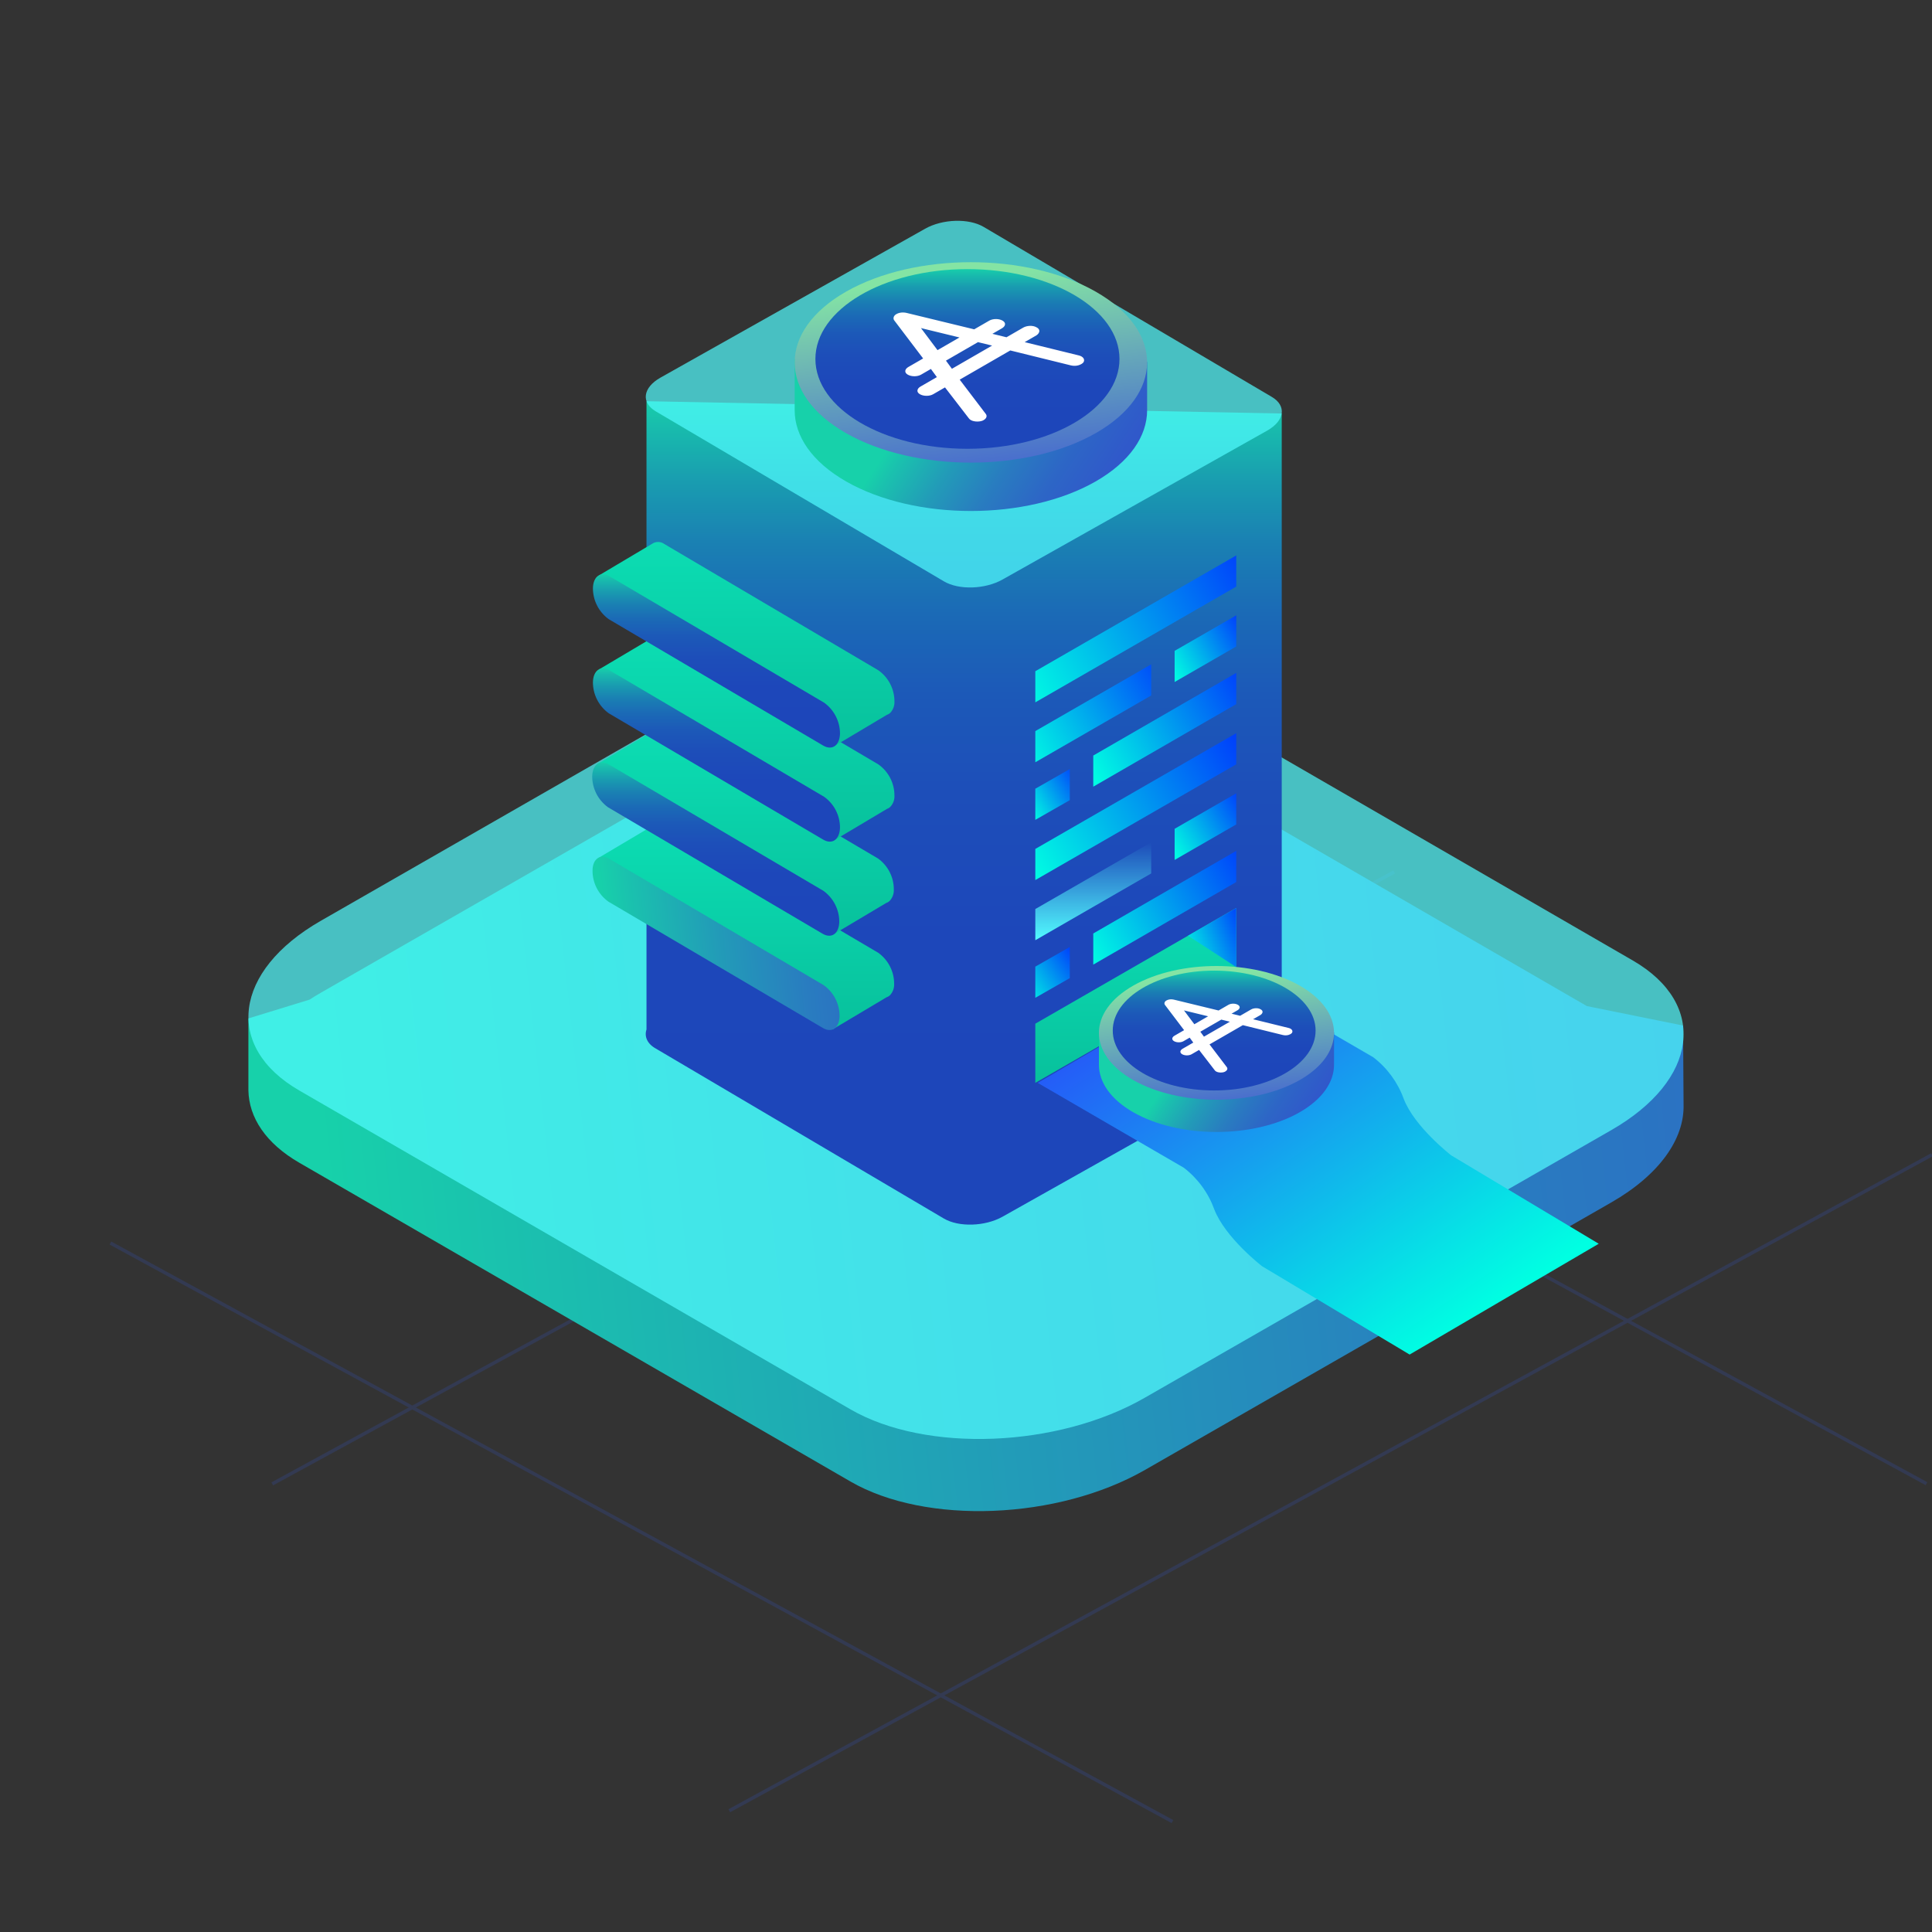 <svg width="280" height="280" viewBox="0 0 280 280" fill="none" xmlns="http://www.w3.org/2000/svg">
<rect x="0" y="0" width="280" height="280" fill="#333333" stroke="none"/>
<g clip-path="url(#clip0_6871_197366)">
<g opacity="0.2">
<path d="M105.691 262.428L280 167.352" stroke="#3154CB" stroke-width="0.5"/>
<path d="M39.453 215.056L202.056 126.366" stroke="#3154CB" stroke-width="0.5"/>
<path d="M95.579 115L279.201 215.027" stroke="#3154CB" stroke-width="0.5"/>
<path d="M16 180.15L169.923 264" stroke="#3154CB" stroke-width="0.5"/>
</g>
<path d="M243.997 160.114L243.921 148.63L229.979 145.809L156.734 103.437C145.805 97.114 126.69 97.87 114.037 105.13L46.461 143.896C45.902 144.212 45.378 144.542 44.868 144.873L36 147.598V158.036C36.083 161.958 38.503 165.687 43.358 168.501L123.256 214.712C134.186 221.036 153.3 220.279 165.953 213.026L233.53 174.26C240.563 170.221 244.108 165.033 243.997 160.127V160.114Z" fill="url(#paint0_linear_6871_197366)"/>
<path opacity="0.7" d="M123.27 204.26L43.371 158.042C32.442 151.726 33.835 140.716 46.481 133.457L114.057 94.691C126.711 87.432 145.825 86.675 156.755 92.999L236.653 139.21C247.562 145.533 246.169 156.542 233.495 163.801L165.919 202.567C153.314 209.827 134.199 210.583 123.27 204.26Z" fill="#52FCFF"/>
<path d="M185.758 151.781V59.93L93.695 58.148V149.2C93.364 150.219 93.792 151.265 95.026 151.953L136.792 176.599C138.958 177.872 142.757 177.755 145.288 176.338L183.661 154.76C185.172 153.934 185.916 152.813 185.758 151.781Z" fill="url(#paint1_linear_6871_197366)"/>
<path opacity="0.7" d="M136.799 84.253L95.033 59.613C92.874 58.333 93.164 56.173 95.722 54.728L134.075 33.15C136.599 31.725 140.406 31.608 142.564 32.888L184.33 57.528C186.488 58.808 186.192 60.969 183.641 62.413L145.288 83.992C142.764 85.416 138.957 85.533 136.799 84.253Z" fill="#52FCFF"/>
<path d="M129.586 142.581C129.587 141.704 129.38 140.839 128.98 140.058C128.581 139.277 128.002 138.602 127.29 138.088L96.212 119.778C95.99 119.617 95.729 119.519 95.456 119.494C95.183 119.468 94.908 119.517 94.66 119.633C94.597 119.661 94.537 119.696 94.481 119.737L86.751 124.326L120.65 149.2L128.469 144.542C128.649 144.487 128.814 144.393 128.952 144.266C129.167 144.043 129.335 143.779 129.444 143.489C129.553 143.199 129.601 142.89 129.586 142.581Z" fill="url(#paint2_linear_6871_197366)"/>
<path d="M119.243 148.973L88.171 130.671C87.458 130.159 86.877 129.484 86.477 128.702C86.078 127.92 85.871 127.055 85.875 126.178C85.875 124.464 86.999 123.701 88.309 124.471L119.381 142.781C120.096 143.294 120.677 143.97 121.077 144.753C121.476 145.535 121.682 146.402 121.677 147.281C121.642 148.973 120.553 149.758 119.243 148.973Z" fill="url(#paint3_linear_6871_197366)"/>
<path d="M129.538 128.909C129.542 128.032 129.336 127.167 128.936 126.385C128.537 125.603 127.956 124.928 127.242 124.416L96.171 106.1C95.947 105.943 95.686 105.847 95.414 105.821C95.142 105.796 94.868 105.842 94.619 105.955L94.433 106.065L86.71 110.655L120.608 135.529L128.428 130.87C128.605 130.816 128.768 130.722 128.904 130.595C129.12 130.373 129.288 130.109 129.397 129.818C129.507 129.528 129.554 129.219 129.538 128.909Z" fill="url(#paint4_linear_6871_197366)"/>
<path d="M119.202 135.315L88.123 116.999C87.412 116.485 86.832 115.809 86.433 115.028C86.034 114.247 85.826 113.383 85.827 112.506C85.868 110.792 86.958 110.029 88.261 110.799L119.34 129.109C120.051 129.623 120.631 130.298 121.03 131.08C121.429 131.861 121.637 132.725 121.636 133.602C121.594 135.315 120.505 136.086 119.202 135.315Z" fill="url(#paint5_linear_6871_197366)"/>
<path d="M129.628 115.258C129.625 114.382 129.413 113.519 129.009 112.741C128.604 111.963 128.02 111.293 127.304 110.785L96.274 92.469C96.05 92.312 95.79 92.216 95.517 92.19C95.245 92.165 94.971 92.211 94.722 92.324C94.657 92.356 94.595 92.393 94.536 92.434L86.813 97.017L120.712 121.898L128.531 117.24C128.709 117.182 128.872 117.086 129.007 116.957C129.223 116.733 129.39 116.466 129.497 116.173C129.604 115.88 129.648 115.569 129.628 115.258Z" fill="url(#paint6_linear_6871_197366)"/>
<path d="M119.291 121.678L88.213 103.368C87.504 102.851 86.927 102.174 86.53 101.392C86.134 100.609 85.928 99.745 85.931 98.868C85.972 97.155 87.062 96.391 88.365 97.162L119.443 115.478C120.157 115.99 120.738 116.665 121.137 117.447C121.537 118.228 121.743 119.094 121.739 119.971C121.684 121.685 120.595 122.448 119.291 121.678Z" fill="url(#paint7_linear_6871_197366)"/>
<path d="M129.628 101.64C129.628 100.761 129.418 99.894 129.013 99.112C128.609 98.33 128.023 97.656 127.304 97.147L96.274 78.838C96.052 78.678 95.791 78.58 95.519 78.553C95.246 78.527 94.971 78.573 94.722 78.686L94.536 78.796L86.813 83.386L120.712 108.26L128.531 103.601C128.709 103.546 128.871 103.452 129.007 103.326C129.221 103.103 129.386 102.838 129.493 102.548C129.6 102.258 129.646 101.949 129.628 101.64Z" fill="url(#paint8_linear_6871_197366)"/>
<path d="M119.291 108.047L88.213 89.73C87.504 89.215 86.927 88.539 86.53 87.758C86.134 86.977 85.928 86.113 85.931 85.237C85.972 83.524 87.062 82.76 88.365 83.531L119.443 101.84C120.155 102.355 120.734 103.03 121.133 103.811C121.533 104.592 121.74 105.457 121.739 106.334C121.684 108.047 120.595 108.817 119.291 108.047Z" fill="url(#paint9_linear_6871_197366)"/>
<path d="M179.165 85.017L150.045 101.792V97.278L179.165 80.496V85.017Z" fill="url(#paint10_linear_6871_197366)"/>
<path d="M179.165 93.694L170.236 98.84V94.326L179.165 89.18V93.694Z" fill="url(#paint11_linear_6871_197366)"/>
<path d="M166.843 100.794L150.045 110.475V105.955L166.843 96.28V100.794Z" fill="url(#paint12_linear_6871_197366)"/>
<path d="M179.165 102.046L158.444 114.012V109.498L179.165 97.525V102.046Z" fill="url(#paint13_linear_6871_197366)"/>
<path d="M155.045 115.966L150.045 118.821V114.308L155.045 111.452V115.966Z" fill="url(#paint14_linear_6871_197366)"/>
<path d="M179.165 110.772L150.045 127.547V123.033L179.165 106.258V110.772Z" fill="url(#paint15_linear_6871_197366)"/>
<path d="M179.165 119.483L170.236 124.629V120.116L179.165 114.969V119.483Z" fill="url(#paint16_linear_6871_197366)"/>
<path d="M166.843 126.583L150.045 136.264V131.744L166.843 122.069V126.583Z" fill="url(#paint17_linear_6871_197366)"/>
<path d="M179.165 127.835L158.444 139.801V135.287L179.165 123.314V127.835Z" fill="url(#paint18_linear_6871_197366)"/>
<path d="M155.045 141.755L150.045 144.61V140.09L155.045 137.241V141.755Z" fill="url(#paint19_linear_6871_197366)"/>
<path d="M179.165 140.159L150.045 156.935V148.361L179.165 131.586V140.159Z" fill="url(#paint20_linear_6871_197366)"/>
<path d="M179.165 140.159L172.173 135.611L179.165 131.586V140.159Z" fill="url(#paint21_linear_6871_197366)"/>
<path d="M171.566 169.237C173.583 170.783 175.114 172.872 175.979 175.258C177.559 179.386 182.916 183.515 182.916 183.515L204.293 196.313L231.702 180.253L210.326 167.448C210.326 167.448 204.982 163.32 203.431 159.233C202.566 156.852 201.037 154.768 199.024 153.226L177.793 140.896L150.397 156.941L171.566 169.237Z" fill="url(#paint22_linear_6871_197366)"/>
<path d="M115.17 52.023L166.249 52.442V59.458C166.249 63.2 163.75 66.935 158.765 69.788C148.789 75.48 132.622 75.48 122.646 69.788C117.662 66.942 115.17 63.2 115.17 59.458V52.023Z" fill="url(#paint23_linear_6871_197366)"/>
<path d="M158.767 62.795C148.791 68.463 132.625 68.463 122.649 62.795C112.673 57.128 112.68 47.918 122.649 42.251C132.618 36.583 148.791 36.583 158.767 42.251C168.743 47.918 168.743 57.114 158.767 62.795Z" fill="url(#paint24_linear_6871_197366)"/>
<path d="M140.209 65.043C152.378 65.043 162.243 59.214 162.243 52.023C162.243 44.831 152.378 39.002 140.209 39.002C128.04 39.002 118.175 44.831 118.175 52.023C118.175 59.214 128.04 65.043 140.209 65.043Z" fill="url(#paint25_linear_6871_197366)"/>
<path fill-rule="evenodd" clip-rule="evenodd" d="M150.081 47.507C149.618 47.239 148.877 47.293 148.413 47.561L145.911 49.005L143.502 48.417L145.077 47.507C145.541 47.239 145.633 46.812 145.17 46.544C144.707 46.276 143.965 46.276 143.502 46.544L141.232 47.855L131.317 45.447C130.854 45.34 130.391 45.394 130.02 45.608C129.696 45.795 129.603 46.116 129.742 46.357L134.004 51.975L131.78 53.259C131.317 53.526 131.224 53.954 131.688 54.222C132.151 54.489 132.892 54.489 133.356 54.222L134.977 53.285L135.997 54.677L133.541 56.094C133.078 56.362 132.985 56.79 133.448 57.057C133.912 57.325 134.653 57.325 135.116 57.057L137.016 55.961L140.583 60.589C140.815 60.937 141.51 61.07 142.112 60.937C142.251 60.91 142.344 60.856 142.437 60.803C142.761 60.615 142.9 60.321 142.715 60.054L138.869 54.998L146.375 50.664L155.27 52.858C155.733 52.965 156.197 52.911 156.567 52.697C156.66 52.643 156.753 52.59 156.845 52.483C157.077 52.135 156.845 51.734 156.243 51.6L148.182 49.62L150.081 48.524C150.544 48.203 150.591 47.748 150.081 47.507ZM133.124 47.347L139.378 48.872L135.811 50.931L133.124 47.347ZM136.877 52.242L137.896 53.633L144.104 50.049L141.695 49.46L136.877 52.242Z" fill="white"/>
<path d="M148.413 47.561L148.283 47.486L148.413 47.561ZM150.081 47.507L149.951 47.582L149.958 47.586L149.965 47.589L150.081 47.507ZM145.911 49.005L145.84 49.103L145.954 49.131L146.041 49.08L145.911 49.005ZM143.502 48.417L143.372 48.342L143.179 48.453L143.431 48.514L143.502 48.417ZM145.077 47.507L144.947 47.432L145.077 47.507ZM141.232 47.855L141.161 47.953L141.275 47.98L141.362 47.93L141.232 47.855ZM131.317 45.447L131.388 45.349L131.385 45.349L131.317 45.447ZM129.742 46.357L129.567 46.39L129.574 46.399L129.742 46.357ZM134.004 51.975L134.134 52.05L134.223 51.998L134.173 51.932L134.004 51.975ZM131.78 53.259L131.651 53.184L131.78 53.259ZM134.977 53.285L135.146 53.244L135.04 53.099L134.847 53.211L134.977 53.285ZM135.997 54.677L136.126 54.752L136.214 54.701L136.166 54.635L135.997 54.677ZM133.541 56.094L133.671 56.169L133.541 56.094ZM135.116 57.057L135.246 57.133L135.116 57.057ZM137.016 55.961L137.184 55.918L137.075 55.776L136.886 55.886L137.016 55.961ZM140.583 60.589L140.755 60.551L140.751 60.546L140.583 60.589ZM142.112 60.937L142.054 60.836L142.046 60.838L142.112 60.937ZM142.715 60.054L142.885 60.014L142.883 60.011L142.715 60.054ZM138.869 54.998L138.739 54.923L138.65 54.974L138.701 55.04L138.869 54.998ZM146.375 50.664L146.447 50.566L146.333 50.538L146.245 50.589L146.375 50.664ZM155.27 52.858L155.198 52.955L155.202 52.956L155.27 52.858ZM156.845 52.483L157.01 52.53L157.014 52.526L157.017 52.521L156.845 52.483ZM156.243 51.6L156.171 51.698L156.177 51.699L156.243 51.6ZM148.182 49.62L148.052 49.545L147.859 49.657L148.11 49.718L148.182 49.62ZM150.081 48.524L150.212 48.599L150.222 48.592L150.081 48.524ZM139.378 48.872L139.508 48.947L139.701 48.835L139.45 48.774L139.378 48.872ZM133.124 47.347L133.195 47.249L132.773 47.146L132.955 47.389L133.124 47.347ZM135.811 50.931L135.642 50.974L135.75 51.117L135.941 51.007L135.811 50.931ZM137.896 53.633L137.727 53.675L137.833 53.82L138.026 53.708L137.896 53.633ZM136.877 52.242L136.747 52.167L136.659 52.218L136.707 52.284L136.877 52.242ZM144.104 50.049L144.234 50.124L144.427 50.012L144.176 49.951L144.104 50.049ZM141.695 49.46L141.767 49.362L141.653 49.334L141.565 49.385L141.695 49.46ZM148.543 47.636C148.954 47.398 149.578 47.366 149.951 47.582L150.211 47.432C149.658 47.113 148.799 47.188 148.283 47.486L148.543 47.636ZM146.041 49.08L148.543 47.636L148.283 47.486L145.781 48.93L146.041 49.08ZM143.431 48.514L145.84 49.103L145.983 48.907L143.574 48.319L143.431 48.514ZM144.947 47.432L143.372 48.342L143.632 48.492L145.207 47.582L144.947 47.432ZM145.04 46.619C145.414 46.835 145.359 47.195 144.947 47.432L145.207 47.582C145.723 47.284 145.853 46.788 145.3 46.469L145.04 46.619ZM143.632 46.619C144.024 46.393 144.649 46.393 145.04 46.619L145.3 46.469C144.765 46.16 143.907 46.16 143.372 46.469L143.632 46.619ZM141.362 47.93L143.632 46.619L143.372 46.469L141.102 47.78L141.362 47.93ZM131.246 45.545L141.161 47.953L141.303 47.757L131.388 45.349L131.246 45.545ZM130.15 45.683C130.47 45.498 130.855 45.455 131.249 45.546L131.385 45.349C130.852 45.226 130.312 45.289 129.89 45.533L130.15 45.683ZM129.916 46.323C129.796 46.115 129.881 45.838 130.15 45.683L129.89 45.533C129.51 45.752 129.41 46.117 129.568 46.39L129.916 46.323ZM134.173 51.932L129.91 46.314L129.574 46.399L133.836 52.017L134.173 51.932ZM131.91 53.334L134.134 52.05L133.874 51.9L131.651 53.184L131.91 53.334ZM131.818 54.147C131.444 53.931 131.499 53.571 131.91 53.334L131.651 53.184C131.135 53.481 131.005 53.977 131.558 54.297L131.818 54.147ZM133.226 54.147C132.834 54.373 132.209 54.373 131.818 54.147L131.558 54.297C132.093 54.606 132.951 54.606 133.486 54.297L133.226 54.147ZM134.847 53.211L133.226 54.147L133.486 54.297L135.107 53.361L134.847 53.211ZM136.166 54.635L135.146 53.244L134.808 53.327L135.827 54.718L136.166 54.635ZM133.671 56.169L136.126 54.752L135.867 54.602L133.411 56.019L133.671 56.169ZM133.578 56.983C133.205 56.767 133.26 56.407 133.671 56.169L133.411 56.019C132.896 56.317 132.765 56.813 133.318 57.133L133.578 56.983ZM134.986 56.983C134.595 57.209 133.97 57.209 133.578 56.983L133.318 57.133C133.854 57.441 134.711 57.441 135.246 57.133L134.986 56.983ZM136.886 55.886L134.986 56.983L135.246 57.133L137.146 56.036L136.886 55.886ZM140.751 60.546L137.184 55.918L136.848 56.004L140.415 60.632L140.751 60.546ZM142.046 60.838C141.519 60.955 140.943 60.833 140.755 60.551L140.412 60.627C140.687 61.04 141.501 61.186 142.178 61.036L142.046 60.838ZM142.307 60.728C142.211 60.783 142.146 60.818 142.054 60.836L142.17 61.037C142.356 61.001 142.477 60.929 142.566 60.878L142.307 60.728ZM142.544 60.093C142.699 60.318 142.584 60.568 142.307 60.728L142.566 60.878C142.938 60.663 143.1 60.325 142.885 60.014L142.544 60.093ZM138.701 55.04L142.546 60.096L142.883 60.011L139.037 54.955L138.701 55.04ZM146.245 50.589L138.739 54.923L138.999 55.073L146.505 50.739L146.245 50.589ZM155.342 52.76L146.447 50.566L146.302 50.761L155.198 52.955L155.342 52.76ZM156.438 52.622C156.118 52.807 155.732 52.85 155.338 52.759L155.202 52.956C155.735 53.079 156.276 53.015 156.697 52.772L156.438 52.622ZM156.681 52.435C156.602 52.527 156.526 52.571 156.438 52.622L156.697 52.772C156.794 52.716 156.904 52.653 157.01 52.53L156.681 52.435ZM156.177 51.699C156.666 51.808 156.877 52.14 156.674 52.445L157.017 52.521C157.277 52.13 157.025 51.66 156.309 51.501L156.177 51.699ZM148.11 49.718L156.171 51.698L156.315 51.502L148.253 49.523L148.11 49.718ZM149.951 48.449L148.052 49.545L148.311 49.696L150.211 48.599L149.951 48.449ZM149.965 47.589C150.367 47.779 150.365 48.162 149.94 48.456L150.222 48.592C150.724 48.244 150.815 47.717 150.197 47.425L149.965 47.589ZM139.45 48.774L133.195 47.249L133.052 47.444L139.307 48.969L139.45 48.774ZM135.941 51.007L139.508 48.947L139.249 48.797L135.681 50.856L135.941 51.007ZM132.955 47.389L135.642 50.974L135.98 50.889L133.292 47.305L132.955 47.389ZM138.065 53.592L137.046 52.201L136.707 52.284L137.727 53.675L138.065 53.592ZM143.974 49.974L137.766 53.558L138.026 53.708L144.234 50.124L143.974 49.974ZM141.623 49.558L144.033 50.146L144.176 49.951L141.767 49.362L141.623 49.558ZM137.007 52.317L141.825 49.535L141.565 49.385L136.747 52.167L137.007 52.317Z" fill="white"/>
<path d="M159.265 149.354L193.338 149.634V154.313C193.338 156.81 191.671 159.301 188.346 161.205C181.691 165.002 170.907 165.002 164.252 161.205C160.927 159.306 159.265 156.81 159.265 154.313V149.354Z" fill="url(#paint26_linear_6871_197366)"/>
<path d="M188.347 156.54C181.692 160.321 170.908 160.321 164.254 156.54C157.599 152.76 157.604 146.616 164.254 142.835C170.903 139.055 181.692 139.055 188.347 142.835C195.001 146.616 195.001 152.75 188.347 156.54Z" fill="url(#paint27_linear_6871_197366)"/>
<path d="M175.967 158.039C184.085 158.039 190.666 154.151 190.666 149.354C190.666 144.557 184.085 140.668 175.967 140.668C167.85 140.668 161.269 144.557 161.269 149.354C161.269 154.151 167.85 158.039 175.967 158.039Z" fill="url(#paint28_linear_6871_197366)"/>
<path fill-rule="evenodd" clip-rule="evenodd" d="M182.553 146.342C182.244 146.163 181.749 146.199 181.44 146.377L179.771 147.341L178.164 146.949L179.215 146.342C179.524 146.163 179.586 145.878 179.277 145.699C178.968 145.521 178.473 145.521 178.164 145.699L176.65 146.574L170.036 144.968C169.727 144.896 169.418 144.932 169.171 145.075C168.954 145.2 168.892 145.414 168.985 145.574L171.828 149.322L170.345 150.179C170.036 150.357 169.974 150.643 170.283 150.821C170.592 150.999 171.087 150.999 171.396 150.821L172.477 150.196L173.157 151.124L171.519 152.07C171.21 152.249 171.148 152.534 171.458 152.713C171.767 152.891 172.261 152.891 172.57 152.713L173.837 151.981L176.217 155.068C176.372 155.3 176.835 155.389 177.237 155.3C177.33 155.282 177.391 155.247 177.453 155.211C177.67 155.086 177.762 154.89 177.639 154.711L175.074 151.338L180.08 148.448L186.014 149.911C186.323 149.982 186.632 149.947 186.88 149.804C186.941 149.768 187.003 149.732 187.065 149.661C187.219 149.429 187.065 149.161 186.663 149.072L181.286 147.752L182.553 147.02C182.862 146.806 182.893 146.502 182.553 146.342ZM171.241 146.235L175.413 147.252L173.034 148.626L171.241 146.235ZM173.744 149.5L174.424 150.428L178.566 148.037L176.959 147.644L173.744 149.5Z" fill="white"/>
<path d="M182.553 146.342L182.423 146.417L182.429 146.421L182.436 146.424L182.553 146.342ZM179.771 147.341L179.7 147.439L179.814 147.467L179.901 147.416L179.771 147.341ZM178.164 146.949L178.034 146.874L177.841 146.985L178.093 147.046L178.164 146.949ZM179.215 146.342L179.345 146.417L179.215 146.342ZM176.65 146.574L176.578 146.672L176.692 146.699L176.78 146.649L176.65 146.574ZM170.036 144.968L170.107 144.87L170.104 144.869L170.036 144.968ZM168.985 145.574L168.81 145.608L168.817 145.617L168.985 145.574ZM171.828 149.322L171.958 149.397L172.047 149.346L171.997 149.279L171.828 149.322ZM170.345 150.179L170.215 150.104L170.345 150.179ZM171.396 150.821L171.526 150.896L171.396 150.821ZM172.477 150.196L172.647 150.155L172.54 150.01L172.348 150.121L172.477 150.196ZM173.157 151.124L173.287 151.199L173.375 151.149L173.327 151.083L173.157 151.124ZM171.519 152.07L171.649 152.145L171.519 152.07ZM173.837 151.981L174.005 151.938L173.896 151.797L173.707 151.906L173.837 151.981ZM176.217 155.068L176.389 155.03L176.385 155.025L176.217 155.068ZM177.237 155.3L177.179 155.199L177.171 155.201L177.237 155.3ZM177.639 154.711L177.809 154.672L177.807 154.669L177.639 154.711ZM175.074 151.338L174.944 151.263L174.855 151.315L174.905 151.381L175.074 151.338ZM180.08 148.448L180.152 148.35L180.038 148.322L179.95 148.373L180.08 148.448ZM186.014 149.911L185.942 150.008L185.946 150.009L186.014 149.911ZM187.065 149.661L187.229 149.708L187.233 149.704L187.236 149.699L187.065 149.661ZM186.663 149.072L186.591 149.17L186.597 149.171L186.663 149.072ZM181.286 147.752L181.156 147.677L180.963 147.788L181.214 147.849L181.286 147.752ZM182.553 147.02L182.683 147.095L182.694 147.088L182.553 147.02ZM175.413 147.252L175.543 147.327L175.736 147.215L175.485 147.154L175.413 147.252ZM171.241 146.235L171.313 146.137L170.891 146.034L171.073 146.277L171.241 146.235ZM173.034 148.626L172.865 148.668L172.972 148.811L173.164 148.701L173.034 148.626ZM174.424 150.428L174.255 150.47L174.361 150.615L174.554 150.503L174.424 150.428ZM173.744 149.5L173.615 149.425L173.527 149.476L173.575 149.542L173.744 149.5ZM178.566 148.037L178.696 148.112L178.888 148.001L178.637 147.939L178.566 148.037ZM176.959 147.644L177.03 147.547L176.916 147.519L176.829 147.569L176.959 147.644ZM181.57 146.452C181.827 146.304 182.204 146.29 182.423 146.417L182.683 146.267C182.284 146.036 181.672 146.094 181.31 146.302L181.57 146.452ZM179.901 147.416L181.57 146.452L181.31 146.302L179.641 147.266L179.901 147.416ZM178.093 147.046L179.7 147.439L179.843 147.243L178.236 146.851L178.093 147.046ZM179.085 146.267L178.034 146.874L178.294 147.024L179.345 146.417L179.085 146.267ZM179.147 145.774C179.366 145.901 179.342 146.118 179.085 146.267L179.345 146.417C179.706 146.208 179.805 145.855 179.407 145.624L179.147 145.774ZM178.294 145.774C178.531 145.637 178.909 145.637 179.147 145.774L179.407 145.624C179.026 145.404 178.415 145.404 178.034 145.624L178.294 145.774ZM176.78 146.649L178.294 145.774L178.034 145.624L176.52 146.499L176.78 146.649ZM169.965 145.065L176.578 146.672L176.721 146.476L170.107 144.87L169.965 145.065ZM169.3 145.15C169.497 145.036 169.728 145.011 169.968 145.066L170.104 144.869C169.725 144.782 169.339 144.828 169.041 145L169.3 145.15ZM169.159 145.541C169.085 145.413 169.14 145.242 169.3 145.15L169.041 145C168.768 145.157 168.699 145.415 168.811 145.608L169.159 145.541ZM171.997 149.279L169.153 145.532L168.817 145.617L171.66 149.365L171.997 149.279ZM170.475 150.254L171.958 149.397L171.699 149.247L170.215 150.104L170.475 150.254ZM170.413 150.746C170.194 150.619 170.218 150.402 170.475 150.254L170.215 150.104C169.854 150.312 169.754 150.666 170.153 150.896L170.413 150.746ZM171.266 150.746C171.029 150.883 170.65 150.883 170.413 150.746L170.153 150.896C170.534 151.116 171.145 151.116 171.526 150.896L171.266 150.746ZM172.348 150.121L171.266 150.746L171.526 150.896L172.607 150.271L172.348 150.121ZM173.327 151.083L172.647 150.155L172.308 150.238L172.988 151.166L173.327 151.083ZM171.649 152.145L173.287 151.199L173.027 151.049L171.389 151.995L171.649 152.145ZM171.587 152.638C171.368 152.511 171.392 152.293 171.649 152.145L171.389 151.995C171.028 152.204 170.929 152.557 171.328 152.788L171.587 152.638ZM172.44 152.638C172.203 152.775 171.825 152.775 171.587 152.638L171.328 152.788C171.708 153.007 172.319 153.007 172.7 152.788L172.44 152.638ZM173.707 151.906L172.44 152.638L172.7 152.788L173.967 152.056L173.707 151.906ZM176.385 155.025L174.005 151.938L173.669 152.024L176.049 155.111L176.385 155.025ZM177.171 155.201C176.844 155.274 176.499 155.197 176.388 155.03L176.046 155.106C176.244 155.404 176.826 155.505 177.303 155.399L177.171 155.201ZM177.323 155.136C177.258 155.174 177.225 155.191 177.179 155.2L177.295 155.401C177.435 155.374 177.525 155.32 177.583 155.286L177.323 155.136ZM177.468 154.751C177.562 154.886 177.493 155.038 177.323 155.136L177.583 155.286C177.846 155.134 177.963 154.893 177.809 154.672L177.468 154.751ZM174.905 151.381L177.47 154.754L177.807 154.669L175.242 151.296L174.905 151.381ZM179.95 148.373L174.944 151.263L175.203 151.414L180.21 148.523L179.95 148.373ZM186.086 149.813L180.152 148.35L180.008 148.545L185.942 150.008L186.086 149.813ZM186.75 149.729C186.553 149.842 186.322 149.868 186.082 149.812L185.946 150.009C186.325 150.097 186.711 150.051 187.009 149.879L186.75 149.729ZM186.901 149.614C186.852 149.669 186.808 149.695 186.75 149.729L187.009 149.879C187.075 149.841 187.154 149.795 187.229 149.708L186.901 149.614ZM186.597 149.171C186.886 149.235 187.019 149.434 186.894 149.623L187.236 149.699C187.42 149.424 187.244 149.088 186.729 148.973L186.597 149.171ZM181.214 147.849L186.591 149.17L186.735 148.975L181.357 147.654L181.214 147.849ZM182.423 146.945L181.156 147.677L181.415 147.827L182.683 147.095L182.423 146.945ZM182.436 146.424C182.669 146.534 182.682 146.765 182.412 146.952L182.694 147.088C183.042 146.847 183.117 146.471 182.669 146.26L182.436 146.424ZM175.485 147.154L171.313 146.137L171.17 146.332L175.342 147.35L175.485 147.154ZM173.164 148.701L175.543 147.327L175.283 147.177L172.904 148.551L173.164 148.701ZM171.073 146.277L172.865 148.668L173.202 148.584L171.41 146.193L171.073 146.277ZM174.594 150.387L173.914 149.459L173.575 149.542L174.255 150.47L174.594 150.387ZM178.436 147.962L174.294 150.353L174.554 150.503L178.696 148.112L178.436 147.962ZM176.887 147.742L178.494 148.135L178.637 147.939L177.03 147.547L176.887 147.742ZM173.874 149.575L177.089 147.719L176.829 147.569L173.615 149.425L173.874 149.575Z" fill="white"/>
</g>
<defs>
<linearGradient id="paint0_linear_6871_197366" x1="40.085" y1="104.99" x2="399.172" y2="65.216" gradientUnits="userSpaceOnUse">
<stop stop-color="#17D1AA"/>
<stop offset="0.066" stop-color="#1AC2AE"/>
<stop offset="0.265" stop-color="#229BB8"/>
<stop offset="0.462" stop-color="#297CC0"/>
<stop offset="0.652" stop-color="#2D66C6"/>
<stop offset="0.835" stop-color="#3059CA"/>
<stop offset="1" stop-color="#3154CB"/>
</linearGradient>
<linearGradient id="paint1_linear_6871_197366" x1="191.728" y1="192.225" x2="191.728" y2="57.518" gradientUnits="userSpaceOnUse">
<stop stop-color="#1D45BA"/>
<stop offset="0.42" stop-color="#1D47BA"/>
<stop offset="0.572" stop-color="#1D4EB9"/>
<stop offset="0.68" stop-color="#1C59B8"/>
<stop offset="0.767" stop-color="#1B6AB6"/>
<stop offset="0.842" stop-color="#1A80B3"/>
<stop offset="0.908" stop-color="#199CB0"/>
<stop offset="0.966" stop-color="#18BBAD"/>
<stop offset="1" stop-color="#17D1AA"/>
</linearGradient>
<linearGradient id="paint2_linear_6871_197366" x1="108.17" y1="119.487" x2="108.17" y2="149.2" gradientUnits="userSpaceOnUse">
<stop stop-color="#0CDDB3"/>
<stop offset="0.958" stop-color="#08C29D"/>
</linearGradient>
<linearGradient id="paint3_linear_6871_197366" x1="86.578" y1="125.395" x2="148.63" y2="119.748" gradientUnits="userSpaceOnUse">
<stop stop-color="#17D1AA"/>
<stop offset="0.066" stop-color="#1AC2AE"/>
<stop offset="0.265" stop-color="#229BB8"/>
<stop offset="0.462" stop-color="#297CC0"/>
<stop offset="0.652" stop-color="#2D66C6"/>
<stop offset="0.835" stop-color="#3059CA"/>
<stop offset="1" stop-color="#3154CB"/>
</linearGradient>
<linearGradient id="paint4_linear_6871_197366" x1="108.126" y1="105.814" x2="108.126" y2="135.529" gradientUnits="userSpaceOnUse">
<stop stop-color="#0CDDB3"/>
<stop offset="0.958" stop-color="#08C29D"/>
</linearGradient>
<linearGradient id="paint5_linear_6871_197366" x1="123.946" y1="138.717" x2="123.946" y2="110.367" gradientUnits="userSpaceOnUse">
<stop stop-color="#1D45BA"/>
<stop offset="0.42" stop-color="#1D47BA"/>
<stop offset="0.572" stop-color="#1D4EB9"/>
<stop offset="0.68" stop-color="#1C59B8"/>
<stop offset="0.767" stop-color="#1B6AB6"/>
<stop offset="0.842" stop-color="#1A80B3"/>
<stop offset="0.908" stop-color="#199CB0"/>
<stop offset="0.966" stop-color="#18BBAD"/>
<stop offset="1" stop-color="#17D1AA"/>
</linearGradient>
<linearGradient id="paint6_linear_6871_197366" x1="108.223" y1="92.184" x2="108.223" y2="121.898" gradientUnits="userSpaceOnUse">
<stop stop-color="#0CDDB3"/>
<stop offset="0.958" stop-color="#08C29D"/>
</linearGradient>
<linearGradient id="paint7_linear_6871_197366" x1="124.05" y1="125.081" x2="124.05" y2="96.729" gradientUnits="userSpaceOnUse">
<stop stop-color="#1D45BA"/>
<stop offset="0.42" stop-color="#1D47BA"/>
<stop offset="0.572" stop-color="#1D4EB9"/>
<stop offset="0.68" stop-color="#1C59B8"/>
<stop offset="0.767" stop-color="#1B6AB6"/>
<stop offset="0.842" stop-color="#1A80B3"/>
<stop offset="0.908" stop-color="#199CB0"/>
<stop offset="0.966" stop-color="#18BBAD"/>
<stop offset="1" stop-color="#17D1AA"/>
</linearGradient>
<linearGradient id="paint8_linear_6871_197366" x1="108.222" y1="78.546" x2="108.222" y2="108.26" gradientUnits="userSpaceOnUse">
<stop stop-color="#0CDDB3"/>
<stop offset="0.958" stop-color="#08C29D"/>
</linearGradient>
<linearGradient id="paint9_linear_6871_197366" x1="124.05" y1="111.449" x2="124.05" y2="83.098" gradientUnits="userSpaceOnUse">
<stop stop-color="#1D45BA"/>
<stop offset="0.42" stop-color="#1D47BA"/>
<stop offset="0.572" stop-color="#1D4EB9"/>
<stop offset="0.68" stop-color="#1C59B8"/>
<stop offset="0.767" stop-color="#1B6AB6"/>
<stop offset="0.842" stop-color="#1A80B3"/>
<stop offset="0.908" stop-color="#199CB0"/>
<stop offset="0.966" stop-color="#18BBAD"/>
<stop offset="1" stop-color="#17D1AA"/>
</linearGradient>
<linearGradient id="paint10_linear_6871_197366" x1="186.047" y1="79.264" x2="147.671" y2="100.63" gradientUnits="userSpaceOnUse">
<stop stop-color="#0024FF"/>
<stop offset="1" stop-color="#00FFE2"/>
</linearGradient>
<linearGradient id="paint11_linear_6871_197366" x1="181.868" y1="89.909" x2="169.483" y2="97.026" gradientUnits="userSpaceOnUse">
<stop stop-color="#0024FF"/>
<stop offset="1" stop-color="#00FFE2"/>
</linearGradient>
<linearGradient id="paint12_linear_6871_197366" x1="172.856" y1="95.001" x2="147.907" y2="109.565" gradientUnits="userSpaceOnUse">
<stop stop-color="#0024FF"/>
<stop offset="1" stop-color="#00FFE2"/>
</linearGradient>
<linearGradient id="paint13_linear_6871_197366" x1="183.972" y1="97.023" x2="157.983" y2="112.078" gradientUnits="userSpaceOnUse">
<stop stop-color="#0024FF"/>
<stop offset="1" stop-color="#00FFE2"/>
</linearGradient>
<linearGradient id="paint14_linear_6871_197366" x1="157.879" y1="111.948" x2="148.739" y2="117.442" gradientUnits="userSpaceOnUse">
<stop stop-color="#0024FF"/>
<stop offset="1" stop-color="#00FFE2"/>
</linearGradient>
<linearGradient id="paint15_linear_6871_197366" x1="184.24" y1="104.895" x2="149.114" y2="126.465" gradientUnits="userSpaceOnUse">
<stop stop-color="#0024FF"/>
<stop offset="1" stop-color="#00FFE2"/>
</linearGradient>
<linearGradient id="paint16_linear_6871_197366" x1="181.979" y1="115.409" x2="169.56" y2="122.933" gradientUnits="userSpaceOnUse">
<stop stop-color="#0024FF"/>
<stop offset="1" stop-color="#00FFE2"/>
</linearGradient>
<linearGradient id="paint17_linear_6871_197366" x1="158.444" y1="122.069" x2="158.444" y2="136.264" gradientUnits="userSpaceOnUse">
<stop stop-color="#52FCFF" stop-opacity="0"/>
<stop offset="1" stop-color="#52FCFF"/>
</linearGradient>
<linearGradient id="paint18_linear_6871_197366" x1="184.31" y1="122.482" x2="157.309" y2="138.358" gradientUnits="userSpaceOnUse">
<stop stop-color="#0024FF"/>
<stop offset="1" stop-color="#00FFE2"/>
</linearGradient>
<linearGradient id="paint19_linear_6871_197366" x1="157.265" y1="137.62" x2="147.728" y2="144.334" gradientUnits="userSpaceOnUse">
<stop stop-color="#0024FF"/>
<stop offset="1" stop-color="#00FFE2"/>
</linearGradient>
<linearGradient id="paint20_linear_6871_197366" x1="164.605" y1="131.586" x2="164.605" y2="156.935" gradientUnits="userSpaceOnUse">
<stop stop-color="#0CDDB3"/>
<stop offset="0.958" stop-color="#08C29D"/>
</linearGradient>
<linearGradient id="paint21_linear_6871_197366" x1="180.901" y1="131.153" x2="170.198" y2="135.237" gradientUnits="userSpaceOnUse">
<stop stop-color="#0024FF"/>
<stop offset="1" stop-color="#00FFE2"/>
</linearGradient>
<linearGradient id="paint22_linear_6871_197366" x1="159.83" y1="123.535" x2="208.852" y2="194.595" gradientUnits="userSpaceOnUse">
<stop stop-color="#3124FF"/>
<stop offset="1" stop-color="#00FFE2"/>
</linearGradient>
<linearGradient id="paint23_linear_6871_197366" x1="136.493" y1="53.334" x2="164.926" y2="72.371" gradientUnits="userSpaceOnUse">
<stop stop-color="#17D1AA"/>
<stop offset="0.066" stop-color="#1AC2AE"/>
<stop offset="0.265" stop-color="#229BB8"/>
<stop offset="0.462" stop-color="#297CC0"/>
<stop offset="0.652" stop-color="#2D66C6"/>
<stop offset="0.835" stop-color="#3059CA"/>
<stop offset="1" stop-color="#3154CB"/>
</linearGradient>
<linearGradient id="paint24_linear_6871_197366" x1="138.852" y1="36.682" x2="143.2" y2="74.782" gradientUnits="userSpaceOnUse">
<stop offset="0.09" stop-color="#84E4A4"/>
<stop offset="0.97" stop-color="#3C53D7"/>
</linearGradient>
<linearGradient id="paint25_linear_6871_197366" x1="165.087" y1="68.26" x2="165.087" y2="38.865" gradientUnits="userSpaceOnUse">
<stop stop-color="#1D45BA"/>
<stop offset="0.42" stop-color="#1D47BA"/>
<stop offset="0.572" stop-color="#1D4EB9"/>
<stop offset="0.68" stop-color="#1C59B8"/>
<stop offset="0.767" stop-color="#1B6AB6"/>
<stop offset="0.842" stop-color="#1A80B3"/>
<stop offset="0.908" stop-color="#199CB0"/>
<stop offset="0.966" stop-color="#18BBAD"/>
<stop offset="1" stop-color="#17D1AA"/>
</linearGradient>
<linearGradient id="paint26_linear_6871_197366" x1="173.489" y1="150.228" x2="192.455" y2="162.927" gradientUnits="userSpaceOnUse">
<stop stop-color="#17D1AA"/>
<stop offset="0.066" stop-color="#1AC2AE"/>
<stop offset="0.265" stop-color="#229BB8"/>
<stop offset="0.462" stop-color="#297CC0"/>
<stop offset="0.652" stop-color="#2D66C6"/>
<stop offset="0.835" stop-color="#3059CA"/>
<stop offset="1" stop-color="#3154CB"/>
</linearGradient>
<linearGradient id="paint27_linear_6871_197366" x1="175.062" y1="139.121" x2="177.962" y2="164.536" gradientUnits="userSpaceOnUse">
<stop offset="0.09" stop-color="#84E4A4"/>
<stop offset="0.97" stop-color="#3C53D7"/>
</linearGradient>
<linearGradient id="paint28_linear_6871_197366" x1="192.562" y1="160.185" x2="192.562" y2="140.576" gradientUnits="userSpaceOnUse">
<stop stop-color="#1D45BA"/>
<stop offset="0.42" stop-color="#1D47BA"/>
<stop offset="0.572" stop-color="#1D4EB9"/>
<stop offset="0.68" stop-color="#1C59B8"/>
<stop offset="0.767" stop-color="#1B6AB6"/>
<stop offset="0.842" stop-color="#1A80B3"/>
<stop offset="0.908" stop-color="#199CB0"/>
<stop offset="0.966" stop-color="#18BBAD"/>
<stop offset="1" stop-color="#17D1AA"/>
</linearGradient>
<clipPath id="clip0_6871_197366">
<rect width="280" height="280" fill="white"/>
</clipPath>
</defs>
</svg>

